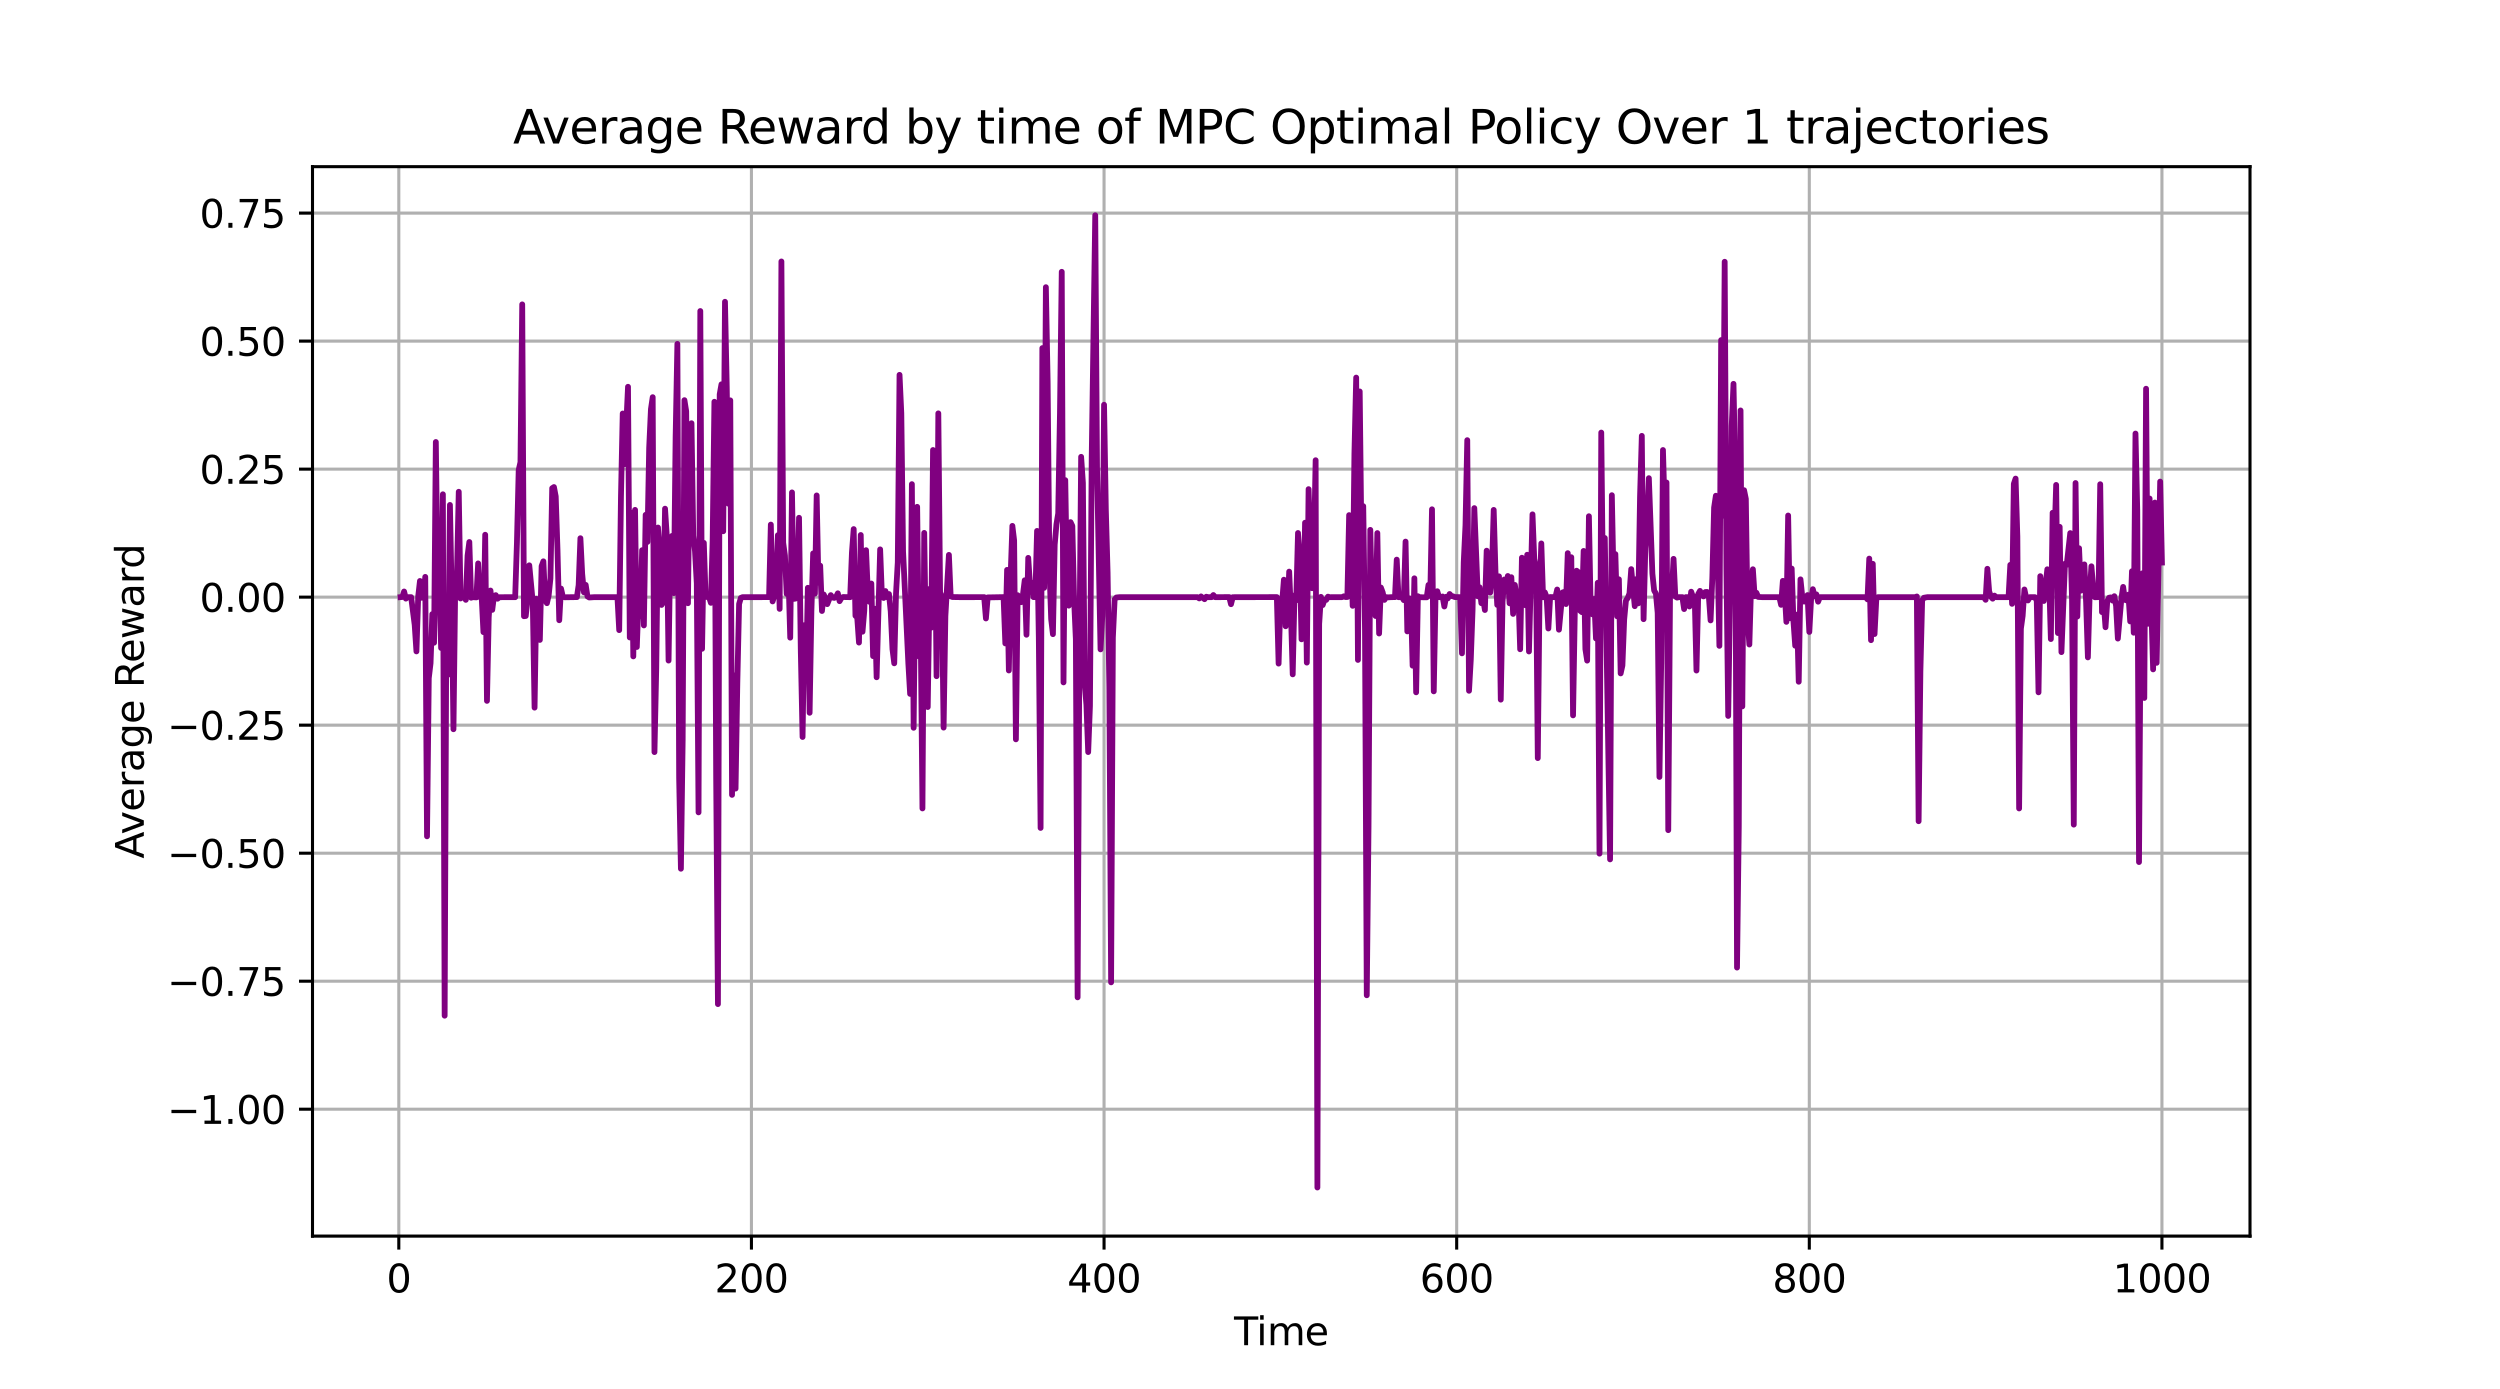 <?xml version="1.0" encoding="utf-8" standalone="no"?>
<!DOCTYPE svg PUBLIC "-//W3C//DTD SVG 1.1//EN"
  "http://www.w3.org/Graphics/SVG/1.1/DTD/svg11.dtd">
<svg xmlns:xlink="http://www.w3.org/1999/xlink" width="648pt" height="360pt" viewBox="0 0 648 360" xmlns="http://www.w3.org/2000/svg" version="1.1">
 <defs>
  <style type="text/css">*{stroke-linejoin: round; stroke-linecap: butt}</style>
 </defs>
 <g id="figure_1">
  <g id="patch_1">
   <path d="M 0 360 
L 648 360 
L 648 0 
L 0 0 
z
" style="fill: #ffffff"/>
  </g>
  <g id="axes_1">
   <g id="patch_2">
    <path d="M 81 320.4 
L 583.2 320.4 
L 583.2 43.2 
L 81 43.2 
z
" style="fill: #ffffff"/>
   </g>
   <g id="matplotlib.axis_1">
    <g id="xtick_1">
     <g id="line2d_1">
      <path d="M 103.37 320.4 
L 103.37 43.2 
" clip-path="url(#pe77604df16)" style="fill: none; stroke: #b0b0b0; stroke-width: 0.8; stroke-linecap: square"/>
     </g>
     <g id="line2d_2">
      <defs>
       <path id="macc4dc7cde" d="M 0 0 
L 0 3.5 
" style="stroke: #000000; stroke-width: 0.8"/>
      </defs>
      <g>
       <use xlink:href="#macc4dc7cde" x="103.37" y="320.4" style="stroke: #000000; stroke-width: 0.8"/>
      </g>
     </g>
     <g id="text_1">
      <!-- 0 -->
      <g transform="translate(100.189 334.998) scale(0.1 -0.1)">
       <defs>
        <path id="DejaVuSans-30" d="M 2034 4250 
Q 1547 4250 1301 3770 
Q 1056 3291 1056 2328 
Q 1056 1369 1301 889 
Q 1547 409 2034 409 
Q 2525 409 2770 889 
Q 3016 1369 3016 2328 
Q 3016 3291 2770 3770 
Q 2525 4250 2034 4250 
z
M 2034 4750 
Q 2819 4750 3233 4129 
Q 3647 3509 3647 2328 
Q 3647 1150 3233 529 
Q 2819 -91 2034 -91 
Q 1250 -91 836 529 
Q 422 1150 422 2328 
Q 422 3509 836 4129 
Q 1250 4750 2034 4750 
z
" transform="scale(0.016)"/>
       </defs>
       <use xlink:href="#DejaVuSans-30"/>
      </g>
     </g>
    </g>
    <g id="xtick_2">
     <g id="line2d_3">
      <path d="M 194.771 320.4 
L 194.771 43.2 
" clip-path="url(#pe77604df16)" style="fill: none; stroke: #b0b0b0; stroke-width: 0.8; stroke-linecap: square"/>
     </g>
     <g id="line2d_4">
      <g>
       <use xlink:href="#macc4dc7cde" x="194.771" y="320.4" style="stroke: #000000; stroke-width: 0.8"/>
      </g>
     </g>
     <g id="text_2">
      <!-- 200 -->
      <g transform="translate(185.227 334.998) scale(0.1 -0.1)">
       <defs>
        <path id="DejaVuSans-32" d="M 1228 531 
L 3431 531 
L 3431 0 
L 469 0 
L 469 531 
Q 828 903 1448 1529 
Q 2069 2156 2228 2338 
Q 2531 2678 2651 2914 
Q 2772 3150 2772 3378 
Q 2772 3750 2511 3984 
Q 2250 4219 1831 4219 
Q 1534 4219 1204 4116 
Q 875 4013 500 3803 
L 500 4441 
Q 881 4594 1212 4672 
Q 1544 4750 1819 4750 
Q 2544 4750 2975 4387 
Q 3406 4025 3406 3419 
Q 3406 3131 3298 2873 
Q 3191 2616 2906 2266 
Q 2828 2175 2409 1742 
Q 1991 1309 1228 531 
z
" transform="scale(0.016)"/>
       </defs>
       <use xlink:href="#DejaVuSans-32"/>
       <use xlink:href="#DejaVuSans-30" transform="translate(63.623 0)"/>
       <use xlink:href="#DejaVuSans-30" transform="translate(127.246 0)"/>
      </g>
     </g>
    </g>
    <g id="xtick_3">
     <g id="line2d_5">
      <path d="M 286.171 320.4 
L 286.171 43.2 
" clip-path="url(#pe77604df16)" style="fill: none; stroke: #b0b0b0; stroke-width: 0.8; stroke-linecap: square"/>
     </g>
     <g id="line2d_6">
      <g>
       <use xlink:href="#macc4dc7cde" x="286.171" y="320.4" style="stroke: #000000; stroke-width: 0.8"/>
      </g>
     </g>
     <g id="text_3">
      <!-- 400 -->
      <g transform="translate(276.628 334.998) scale(0.1 -0.1)">
       <defs>
        <path id="DejaVuSans-34" d="M 2419 4116 
L 825 1625 
L 2419 1625 
L 2419 4116 
z
M 2253 4666 
L 3047 4666 
L 3047 1625 
L 3713 1625 
L 3713 1100 
L 3047 1100 
L 3047 0 
L 2419 0 
L 2419 1100 
L 313 1100 
L 313 1709 
L 2253 4666 
z
" transform="scale(0.016)"/>
       </defs>
       <use xlink:href="#DejaVuSans-34"/>
       <use xlink:href="#DejaVuSans-30" transform="translate(63.623 0)"/>
       <use xlink:href="#DejaVuSans-30" transform="translate(127.246 0)"/>
      </g>
     </g>
    </g>
    <g id="xtick_4">
     <g id="line2d_7">
      <path d="M 377.572 320.4 
L 377.572 43.2 
" clip-path="url(#pe77604df16)" style="fill: none; stroke: #b0b0b0; stroke-width: 0.8; stroke-linecap: square"/>
     </g>
     <g id="line2d_8">
      <g>
       <use xlink:href="#macc4dc7cde" x="377.572" y="320.4" style="stroke: #000000; stroke-width: 0.8"/>
      </g>
     </g>
     <g id="text_4">
      <!-- 600 -->
      <g transform="translate(368.028 334.998) scale(0.1 -0.1)">
       <defs>
        <path id="DejaVuSans-36" d="M 2113 2584 
Q 1688 2584 1439 2293 
Q 1191 2003 1191 1497 
Q 1191 994 1439 701 
Q 1688 409 2113 409 
Q 2538 409 2786 701 
Q 3034 994 3034 1497 
Q 3034 2003 2786 2293 
Q 2538 2584 2113 2584 
z
M 3366 4563 
L 3366 3988 
Q 3128 4100 2886 4159 
Q 2644 4219 2406 4219 
Q 1781 4219 1451 3797 
Q 1122 3375 1075 2522 
Q 1259 2794 1537 2939 
Q 1816 3084 2150 3084 
Q 2853 3084 3261 2657 
Q 3669 2231 3669 1497 
Q 3669 778 3244 343 
Q 2819 -91 2113 -91 
Q 1303 -91 875 529 
Q 447 1150 447 2328 
Q 447 3434 972 4092 
Q 1497 4750 2381 4750 
Q 2619 4750 2861 4703 
Q 3103 4656 3366 4563 
z
" transform="scale(0.016)"/>
       </defs>
       <use xlink:href="#DejaVuSans-36"/>
       <use xlink:href="#DejaVuSans-30" transform="translate(63.623 0)"/>
       <use xlink:href="#DejaVuSans-30" transform="translate(127.246 0)"/>
      </g>
     </g>
    </g>
    <g id="xtick_5">
     <g id="line2d_9">
      <path d="M 468.972 320.4 
L 468.972 43.2 
" clip-path="url(#pe77604df16)" style="fill: none; stroke: #b0b0b0; stroke-width: 0.8; stroke-linecap: square"/>
     </g>
     <g id="line2d_10">
      <g>
       <use xlink:href="#macc4dc7cde" x="468.972" y="320.4" style="stroke: #000000; stroke-width: 0.8"/>
      </g>
     </g>
     <g id="text_5">
      <!-- 800 -->
      <g transform="translate(459.428 334.998) scale(0.1 -0.1)">
       <defs>
        <path id="DejaVuSans-38" d="M 2034 2216 
Q 1584 2216 1326 1975 
Q 1069 1734 1069 1313 
Q 1069 891 1326 650 
Q 1584 409 2034 409 
Q 2484 409 2743 651 
Q 3003 894 3003 1313 
Q 3003 1734 2745 1975 
Q 2488 2216 2034 2216 
z
M 1403 2484 
Q 997 2584 770 2862 
Q 544 3141 544 3541 
Q 544 4100 942 4425 
Q 1341 4750 2034 4750 
Q 2731 4750 3128 4425 
Q 3525 4100 3525 3541 
Q 3525 3141 3298 2862 
Q 3072 2584 2669 2484 
Q 3125 2378 3379 2068 
Q 3634 1759 3634 1313 
Q 3634 634 3220 271 
Q 2806 -91 2034 -91 
Q 1263 -91 848 271 
Q 434 634 434 1313 
Q 434 1759 690 2068 
Q 947 2378 1403 2484 
z
M 1172 3481 
Q 1172 3119 1398 2916 
Q 1625 2713 2034 2713 
Q 2441 2713 2670 2916 
Q 2900 3119 2900 3481 
Q 2900 3844 2670 4047 
Q 2441 4250 2034 4250 
Q 1625 4250 1398 4047 
Q 1172 3844 1172 3481 
z
" transform="scale(0.016)"/>
       </defs>
       <use xlink:href="#DejaVuSans-38"/>
       <use xlink:href="#DejaVuSans-30" transform="translate(63.623 0)"/>
       <use xlink:href="#DejaVuSans-30" transform="translate(127.246 0)"/>
      </g>
     </g>
    </g>
    <g id="xtick_6">
     <g id="line2d_11">
      <path d="M 560.373 320.4 
L 560.373 43.2 
" clip-path="url(#pe77604df16)" style="fill: none; stroke: #b0b0b0; stroke-width: 0.8; stroke-linecap: square"/>
     </g>
     <g id="line2d_12">
      <g>
       <use xlink:href="#macc4dc7cde" x="560.373" y="320.4" style="stroke: #000000; stroke-width: 0.8"/>
      </g>
     </g>
     <g id="text_6">
      <!-- 1000 -->
      <g transform="translate(547.648 334.998) scale(0.1 -0.1)">
       <defs>
        <path id="DejaVuSans-31" d="M 794 531 
L 1825 531 
L 1825 4091 
L 703 3866 
L 703 4441 
L 1819 4666 
L 2450 4666 
L 2450 531 
L 3481 531 
L 3481 0 
L 794 0 
L 794 531 
z
" transform="scale(0.016)"/>
       </defs>
       <use xlink:href="#DejaVuSans-31"/>
       <use xlink:href="#DejaVuSans-30" transform="translate(63.623 0)"/>
       <use xlink:href="#DejaVuSans-30" transform="translate(127.246 0)"/>
       <use xlink:href="#DejaVuSans-30" transform="translate(190.869 0)"/>
      </g>
     </g>
    </g>
    <g id="text_7">
     <!-- Time -->
     <g transform="translate(319.866 348.677) scale(0.1 -0.1)">
      <defs>
       <path id="DejaVuSans-54" d="M -19 4666 
L 3928 4666 
L 3928 4134 
L 2272 4134 
L 2272 0 
L 1638 0 
L 1638 4134 
L -19 4134 
L -19 4666 
z
" transform="scale(0.016)"/>
       <path id="DejaVuSans-69" d="M 603 3500 
L 1178 3500 
L 1178 0 
L 603 0 
L 603 3500 
z
M 603 4863 
L 1178 4863 
L 1178 4134 
L 603 4134 
L 603 4863 
z
" transform="scale(0.016)"/>
       <path id="DejaVuSans-6d" d="M 3328 2828 
Q 3544 3216 3844 3400 
Q 4144 3584 4550 3584 
Q 5097 3584 5394 3201 
Q 5691 2819 5691 2113 
L 5691 0 
L 5113 0 
L 5113 2094 
Q 5113 2597 4934 2840 
Q 4756 3084 4391 3084 
Q 3944 3084 3684 2787 
Q 3425 2491 3425 1978 
L 3425 0 
L 2847 0 
L 2847 2094 
Q 2847 2600 2669 2842 
Q 2491 3084 2119 3084 
Q 1678 3084 1418 2786 
Q 1159 2488 1159 1978 
L 1159 0 
L 581 0 
L 581 3500 
L 1159 3500 
L 1159 2956 
Q 1356 3278 1631 3431 
Q 1906 3584 2284 3584 
Q 2666 3584 2933 3390 
Q 3200 3197 3328 2828 
z
" transform="scale(0.016)"/>
       <path id="DejaVuSans-65" d="M 3597 1894 
L 3597 1613 
L 953 1613 
Q 991 1019 1311 708 
Q 1631 397 2203 397 
Q 2534 397 2845 478 
Q 3156 559 3463 722 
L 3463 178 
Q 3153 47 2828 -22 
Q 2503 -91 2169 -91 
Q 1331 -91 842 396 
Q 353 884 353 1716 
Q 353 2575 817 3079 
Q 1281 3584 2069 3584 
Q 2775 3584 3186 3129 
Q 3597 2675 3597 1894 
z
M 3022 2063 
Q 3016 2534 2758 2815 
Q 2500 3097 2075 3097 
Q 1594 3097 1305 2825 
Q 1016 2553 972 2059 
L 3022 2063 
z
" transform="scale(0.016)"/>
      </defs>
      <use xlink:href="#DejaVuSans-54"/>
      <use xlink:href="#DejaVuSans-69" transform="translate(57.959 0)"/>
      <use xlink:href="#DejaVuSans-6d" transform="translate(85.742 0)"/>
      <use xlink:href="#DejaVuSans-65" transform="translate(183.154 0)"/>
     </g>
    </g>
   </g>
   <g id="matplotlib.axis_2">
    <g id="ytick_1">
     <g id="line2d_13">
      <path d="M 81 287.509 
L 583.2 287.509 
" clip-path="url(#pe77604df16)" style="fill: none; stroke: #b0b0b0; stroke-width: 0.8; stroke-linecap: square"/>
     </g>
     <g id="line2d_14">
      <defs>
       <path id="mfc3b491bf2" d="M 0 0 
L -3.5 0 
" style="stroke: #000000; stroke-width: 0.8"/>
      </defs>
      <g>
       <use xlink:href="#mfc3b491bf2" x="81" y="287.509" style="stroke: #000000; stroke-width: 0.8"/>
      </g>
     </g>
     <g id="text_8">
      <!-- −1.00 -->
      <g transform="translate(43.355 291.308) scale(0.1 -0.1)">
       <defs>
        <path id="DejaVuSans-2212" d="M 678 2272 
L 4684 2272 
L 4684 1741 
L 678 1741 
L 678 2272 
z
" transform="scale(0.016)"/>
        <path id="DejaVuSans-2e" d="M 684 794 
L 1344 794 
L 1344 0 
L 684 0 
L 684 794 
z
" transform="scale(0.016)"/>
       </defs>
       <use xlink:href="#DejaVuSans-2212"/>
       <use xlink:href="#DejaVuSans-31" transform="translate(83.789 0)"/>
       <use xlink:href="#DejaVuSans-2e" transform="translate(147.412 0)"/>
       <use xlink:href="#DejaVuSans-30" transform="translate(179.199 0)"/>
       <use xlink:href="#DejaVuSans-30" transform="translate(242.822 0)"/>
      </g>
     </g>
    </g>
    <g id="ytick_2">
     <g id="line2d_15">
      <path d="M 81 254.326 
L 583.2 254.326 
" clip-path="url(#pe77604df16)" style="fill: none; stroke: #b0b0b0; stroke-width: 0.8; stroke-linecap: square"/>
     </g>
     <g id="line2d_16">
      <g>
       <use xlink:href="#mfc3b491bf2" x="81" y="254.326" style="stroke: #000000; stroke-width: 0.8"/>
      </g>
     </g>
     <g id="text_9">
      <!-- −0.75 -->
      <g transform="translate(43.355 258.126) scale(0.1 -0.1)">
       <defs>
        <path id="DejaVuSans-37" d="M 525 4666 
L 3525 4666 
L 3525 4397 
L 1831 0 
L 1172 0 
L 2766 4134 
L 525 4134 
L 525 4666 
z
" transform="scale(0.016)"/>
        <path id="DejaVuSans-35" d="M 691 4666 
L 3169 4666 
L 3169 4134 
L 1269 4134 
L 1269 2991 
Q 1406 3038 1543 3061 
Q 1681 3084 1819 3084 
Q 2600 3084 3056 2656 
Q 3513 2228 3513 1497 
Q 3513 744 3044 326 
Q 2575 -91 1722 -91 
Q 1428 -91 1123 -41 
Q 819 9 494 109 
L 494 744 
Q 775 591 1075 516 
Q 1375 441 1709 441 
Q 2250 441 2565 725 
Q 2881 1009 2881 1497 
Q 2881 1984 2565 2268 
Q 2250 2553 1709 2553 
Q 1456 2553 1204 2497 
Q 953 2441 691 2322 
L 691 4666 
z
" transform="scale(0.016)"/>
       </defs>
       <use xlink:href="#DejaVuSans-2212"/>
       <use xlink:href="#DejaVuSans-30" transform="translate(83.789 0)"/>
       <use xlink:href="#DejaVuSans-2e" transform="translate(147.412 0)"/>
       <use xlink:href="#DejaVuSans-37" transform="translate(179.199 0)"/>
       <use xlink:href="#DejaVuSans-35" transform="translate(242.822 0)"/>
      </g>
     </g>
    </g>
    <g id="ytick_3">
     <g id="line2d_17">
      <path d="M 81 221.144 
L 583.2 221.144 
" clip-path="url(#pe77604df16)" style="fill: none; stroke: #b0b0b0; stroke-width: 0.8; stroke-linecap: square"/>
     </g>
     <g id="line2d_18">
      <g>
       <use xlink:href="#mfc3b491bf2" x="81" y="221.144" style="stroke: #000000; stroke-width: 0.8"/>
      </g>
     </g>
     <g id="text_10">
      <!-- −0.50 -->
      <g transform="translate(43.355 224.944) scale(0.1 -0.1)">
       <use xlink:href="#DejaVuSans-2212"/>
       <use xlink:href="#DejaVuSans-30" transform="translate(83.789 0)"/>
       <use xlink:href="#DejaVuSans-2e" transform="translate(147.412 0)"/>
       <use xlink:href="#DejaVuSans-35" transform="translate(179.199 0)"/>
       <use xlink:href="#DejaVuSans-30" transform="translate(242.822 0)"/>
      </g>
     </g>
    </g>
    <g id="ytick_4">
     <g id="line2d_19">
      <path d="M 81 187.962 
L 583.2 187.962 
" clip-path="url(#pe77604df16)" style="fill: none; stroke: #b0b0b0; stroke-width: 0.8; stroke-linecap: square"/>
     </g>
     <g id="line2d_20">
      <g>
       <use xlink:href="#mfc3b491bf2" x="81" y="187.962" style="stroke: #000000; stroke-width: 0.8"/>
      </g>
     </g>
     <g id="text_11">
      <!-- −0.25 -->
      <g transform="translate(43.355 191.762) scale(0.1 -0.1)">
       <use xlink:href="#DejaVuSans-2212"/>
       <use xlink:href="#DejaVuSans-30" transform="translate(83.789 0)"/>
       <use xlink:href="#DejaVuSans-2e" transform="translate(147.412 0)"/>
       <use xlink:href="#DejaVuSans-32" transform="translate(179.199 0)"/>
       <use xlink:href="#DejaVuSans-35" transform="translate(242.822 0)"/>
      </g>
     </g>
    </g>
    <g id="ytick_5">
     <g id="line2d_21">
      <path d="M 81 154.78 
L 583.2 154.78 
" clip-path="url(#pe77604df16)" style="fill: none; stroke: #b0b0b0; stroke-width: 0.8; stroke-linecap: square"/>
     </g>
     <g id="line2d_22">
      <g>
       <use xlink:href="#mfc3b491bf2" x="81" y="154.78" style="stroke: #000000; stroke-width: 0.8"/>
      </g>
     </g>
     <g id="text_12">
      <!-- 0.00 -->
      <g transform="translate(51.734 158.58) scale(0.1 -0.1)">
       <use xlink:href="#DejaVuSans-30"/>
       <use xlink:href="#DejaVuSans-2e" transform="translate(63.623 0)"/>
       <use xlink:href="#DejaVuSans-30" transform="translate(95.41 0)"/>
       <use xlink:href="#DejaVuSans-30" transform="translate(159.033 0)"/>
      </g>
     </g>
    </g>
    <g id="ytick_6">
     <g id="line2d_23">
      <path d="M 81 121.598 
L 583.2 121.598 
" clip-path="url(#pe77604df16)" style="fill: none; stroke: #b0b0b0; stroke-width: 0.8; stroke-linecap: square"/>
     </g>
     <g id="line2d_24">
      <g>
       <use xlink:href="#mfc3b491bf2" x="81" y="121.598" style="stroke: #000000; stroke-width: 0.8"/>
      </g>
     </g>
     <g id="text_13">
      <!-- 0.25 -->
      <g transform="translate(51.734 125.398) scale(0.1 -0.1)">
       <use xlink:href="#DejaVuSans-30"/>
       <use xlink:href="#DejaVuSans-2e" transform="translate(63.623 0)"/>
       <use xlink:href="#DejaVuSans-32" transform="translate(95.41 0)"/>
       <use xlink:href="#DejaVuSans-35" transform="translate(159.033 0)"/>
      </g>
     </g>
    </g>
    <g id="ytick_7">
     <g id="line2d_25">
      <path d="M 81 88.416 
L 583.2 88.416 
" clip-path="url(#pe77604df16)" style="fill: none; stroke: #b0b0b0; stroke-width: 0.8; stroke-linecap: square"/>
     </g>
     <g id="line2d_26">
      <g>
       <use xlink:href="#mfc3b491bf2" x="81" y="88.416" style="stroke: #000000; stroke-width: 0.8"/>
      </g>
     </g>
     <g id="text_14">
      <!-- 0.50 -->
      <g transform="translate(51.734 92.216) scale(0.1 -0.1)">
       <use xlink:href="#DejaVuSans-30"/>
       <use xlink:href="#DejaVuSans-2e" transform="translate(63.623 0)"/>
       <use xlink:href="#DejaVuSans-35" transform="translate(95.41 0)"/>
       <use xlink:href="#DejaVuSans-30" transform="translate(159.033 0)"/>
      </g>
     </g>
    </g>
    <g id="ytick_8">
     <g id="line2d_27">
      <path d="M 81 55.234 
L 583.2 55.234 
" clip-path="url(#pe77604df16)" style="fill: none; stroke: #b0b0b0; stroke-width: 0.8; stroke-linecap: square"/>
     </g>
     <g id="line2d_28">
      <g>
       <use xlink:href="#mfc3b491bf2" x="81" y="55.234" style="stroke: #000000; stroke-width: 0.8"/>
      </g>
     </g>
     <g id="text_15">
      <!-- 0.75 -->
      <g transform="translate(51.734 59.034) scale(0.1 -0.1)">
       <use xlink:href="#DejaVuSans-30"/>
       <use xlink:href="#DejaVuSans-2e" transform="translate(63.623 0)"/>
       <use xlink:href="#DejaVuSans-37" transform="translate(95.41 0)"/>
       <use xlink:href="#DejaVuSans-35" transform="translate(159.033 0)"/>
      </g>
     </g>
    </g>
    <g id="text_16">
     <!-- Average Reward -->
     <g transform="translate(37.275 222.543) rotate(-90) scale(0.1 -0.1)">
      <defs>
       <path id="DejaVuSans-41" d="M 2188 4044 
L 1331 1722 
L 3047 1722 
L 2188 4044 
z
M 1831 4666 
L 2547 4666 
L 4325 0 
L 3669 0 
L 3244 1197 
L 1141 1197 
L 716 0 
L 50 0 
L 1831 4666 
z
" transform="scale(0.016)"/>
       <path id="DejaVuSans-76" d="M 191 3500 
L 800 3500 
L 1894 563 
L 2988 3500 
L 3597 3500 
L 2284 0 
L 1503 0 
L 191 3500 
z
" transform="scale(0.016)"/>
       <path id="DejaVuSans-72" d="M 2631 2963 
Q 2534 3019 2420 3045 
Q 2306 3072 2169 3072 
Q 1681 3072 1420 2755 
Q 1159 2438 1159 1844 
L 1159 0 
L 581 0 
L 581 3500 
L 1159 3500 
L 1159 2956 
Q 1341 3275 1631 3429 
Q 1922 3584 2338 3584 
Q 2397 3584 2469 3576 
Q 2541 3569 2628 3553 
L 2631 2963 
z
" transform="scale(0.016)"/>
       <path id="DejaVuSans-61" d="M 2194 1759 
Q 1497 1759 1228 1600 
Q 959 1441 959 1056 
Q 959 750 1161 570 
Q 1363 391 1709 391 
Q 2188 391 2477 730 
Q 2766 1069 2766 1631 
L 2766 1759 
L 2194 1759 
z
M 3341 1997 
L 3341 0 
L 2766 0 
L 2766 531 
Q 2569 213 2275 61 
Q 1981 -91 1556 -91 
Q 1019 -91 701 211 
Q 384 513 384 1019 
Q 384 1609 779 1909 
Q 1175 2209 1959 2209 
L 2766 2209 
L 2766 2266 
Q 2766 2663 2505 2880 
Q 2244 3097 1772 3097 
Q 1472 3097 1187 3025 
Q 903 2953 641 2809 
L 641 3341 
Q 956 3463 1253 3523 
Q 1550 3584 1831 3584 
Q 2591 3584 2966 3190 
Q 3341 2797 3341 1997 
z
" transform="scale(0.016)"/>
       <path id="DejaVuSans-67" d="M 2906 1791 
Q 2906 2416 2648 2759 
Q 2391 3103 1925 3103 
Q 1463 3103 1205 2759 
Q 947 2416 947 1791 
Q 947 1169 1205 825 
Q 1463 481 1925 481 
Q 2391 481 2648 825 
Q 2906 1169 2906 1791 
z
M 3481 434 
Q 3481 -459 3084 -895 
Q 2688 -1331 1869 -1331 
Q 1566 -1331 1297 -1286 
Q 1028 -1241 775 -1147 
L 775 -588 
Q 1028 -725 1275 -790 
Q 1522 -856 1778 -856 
Q 2344 -856 2625 -561 
Q 2906 -266 2906 331 
L 2906 616 
Q 2728 306 2450 153 
Q 2172 0 1784 0 
Q 1141 0 747 490 
Q 353 981 353 1791 
Q 353 2603 747 3093 
Q 1141 3584 1784 3584 
Q 2172 3584 2450 3431 
Q 2728 3278 2906 2969 
L 2906 3500 
L 3481 3500 
L 3481 434 
z
" transform="scale(0.016)"/>
       <path id="DejaVuSans-20" transform="scale(0.016)"/>
       <path id="DejaVuSans-52" d="M 2841 2188 
Q 3044 2119 3236 1894 
Q 3428 1669 3622 1275 
L 4263 0 
L 3584 0 
L 2988 1197 
Q 2756 1666 2539 1819 
Q 2322 1972 1947 1972 
L 1259 1972 
L 1259 0 
L 628 0 
L 628 4666 
L 2053 4666 
Q 2853 4666 3247 4331 
Q 3641 3997 3641 3322 
Q 3641 2881 3436 2590 
Q 3231 2300 2841 2188 
z
M 1259 4147 
L 1259 2491 
L 2053 2491 
Q 2509 2491 2742 2702 
Q 2975 2913 2975 3322 
Q 2975 3731 2742 3939 
Q 2509 4147 2053 4147 
L 1259 4147 
z
" transform="scale(0.016)"/>
       <path id="DejaVuSans-77" d="M 269 3500 
L 844 3500 
L 1563 769 
L 2278 3500 
L 2956 3500 
L 3675 769 
L 4391 3500 
L 4966 3500 
L 4050 0 
L 3372 0 
L 2619 2869 
L 1863 0 
L 1184 0 
L 269 3500 
z
" transform="scale(0.016)"/>
       <path id="DejaVuSans-64" d="M 2906 2969 
L 2906 4863 
L 3481 4863 
L 3481 0 
L 2906 0 
L 2906 525 
Q 2725 213 2448 61 
Q 2172 -91 1784 -91 
Q 1150 -91 751 415 
Q 353 922 353 1747 
Q 353 2572 751 3078 
Q 1150 3584 1784 3584 
Q 2172 3584 2448 3432 
Q 2725 3281 2906 2969 
z
M 947 1747 
Q 947 1113 1208 752 
Q 1469 391 1925 391 
Q 2381 391 2643 752 
Q 2906 1113 2906 1747 
Q 2906 2381 2643 2742 
Q 2381 3103 1925 3103 
Q 1469 3103 1208 2742 
Q 947 2381 947 1747 
z
" transform="scale(0.016)"/>
      </defs>
      <use xlink:href="#DejaVuSans-41"/>
      <use xlink:href="#DejaVuSans-76" transform="translate(62.533 0)"/>
      <use xlink:href="#DejaVuSans-65" transform="translate(121.713 0)"/>
      <use xlink:href="#DejaVuSans-72" transform="translate(183.236 0)"/>
      <use xlink:href="#DejaVuSans-61" transform="translate(224.35 0)"/>
      <use xlink:href="#DejaVuSans-67" transform="translate(285.629 0)"/>
      <use xlink:href="#DejaVuSans-65" transform="translate(349.105 0)"/>
      <use xlink:href="#DejaVuSans-20" transform="translate(410.629 0)"/>
      <use xlink:href="#DejaVuSans-52" transform="translate(442.416 0)"/>
      <use xlink:href="#DejaVuSans-65" transform="translate(507.398 0)"/>
      <use xlink:href="#DejaVuSans-77" transform="translate(568.922 0)"/>
      <use xlink:href="#DejaVuSans-61" transform="translate(650.709 0)"/>
      <use xlink:href="#DejaVuSans-72" transform="translate(711.988 0)"/>
      <use xlink:href="#DejaVuSans-64" transform="translate(751.352 0)"/>
     </g>
    </g>
   </g>
   <g id="line2d_29">
    <path d="M 103.827 154.78 
L 104.284 154.742 
L 104.741 153.318 
L 105.198 155.162 
L 105.655 154.778 
L 106.569 154.782 
L 107.483 161.935 
L 107.94 168.843 
L 108.397 154.617 
L 108.854 150.587 
L 109.311 154.944 
L 109.768 154.867 
L 110.225 149.53 
L 110.682 216.77 
L 111.139 175.774 
L 111.596 171.922 
L 112.053 159.179 
L 112.51 166.597 
L 112.967 114.565 
L 113.424 149.721 
L 113.881 152.97 
L 114.338 167.958 
L 114.795 128.12 
L 115.252 263.266 
L 115.709 158.509 
L 116.166 174.873 
L 116.623 130.879 
L 117.08 154.349 
L 117.537 189.017 
L 117.994 151.887 
L 118.451 148.474 
L 118.908 127.467 
L 119.365 155.124 
L 119.822 154.758 
L 120.279 154.778 
L 120.736 155.48 
L 121.193 144.023 
L 121.65 140.487 
L 122.107 154.93 
L 122.564 154.788 
L 123.478 154.842 
L 123.935 146.034 
L 124.392 154.78 
L 124.849 154.746 
L 125.306 163.849 
L 125.763 138.608 
L 126.22 181.664 
L 126.677 160.012 
L 127.134 153.066 
L 127.591 158.079 
L 128.048 154.465 
L 128.505 154.264 
L 128.962 155.192 
L 129.419 154.799 
L 133.075 154.78 
L 133.532 154.795 
L 133.989 140.658 
L 134.446 121.817 
L 134.903 119.814 
L 135.36 78.897 
L 135.817 159.724 
L 136.274 159.662 
L 136.731 155.451 
L 137.188 146.529 
L 138.102 156.229 
L 138.559 183.418 
L 139.016 155.199 
L 139.473 163.454 
L 139.93 165.868 
L 140.387 146.724 
L 140.844 145.496 
L 141.301 155.575 
L 141.758 156.349 
L 142.215 154.35 
L 142.672 149.913 
L 143.129 126.547 
L 143.586 126.244 
L 144.043 128.68 
L 144.5 142.427 
L 144.957 160.765 
L 145.414 152.556 
L 145.871 154.588 
L 146.329 154.817 
L 148.614 154.78 
L 149.528 154.774 
L 149.985 151.664 
L 150.442 139.509 
L 150.899 148.729 
L 151.356 153.524 
L 151.813 151.605 
L 152.27 154.587 
L 152.727 154.867 
L 154.098 154.781 
L 160.039 154.781 
L 160.496 163.33 
L 160.953 128.835 
L 161.41 107.181 
L 161.867 120.32 
L 162.781 100.255 
L 163.238 165.23 
L 163.695 132.915 
L 164.152 170.134 
L 164.609 132.163 
L 165.066 167.7 
L 165.523 154.945 
L 165.98 159.693 
L 166.437 142.609 
L 166.894 162.108 
L 167.351 133.446 
L 167.808 140.471 
L 168.265 116.063 
L 168.722 106.066 
L 169.179 102.95 
L 169.636 194.941 
L 170.093 173.475 
L 170.55 136.739 
L 171.007 143.187 
L 171.464 156.801 
L 171.921 156.106 
L 172.378 131.85 
L 172.835 138.955 
L 173.292 171.218 
L 173.749 141.433 
L 174.206 138.9 
L 174.663 153.74 
L 175.12 113.332 
L 175.577 89.136 
L 176.034 201.656 
L 176.491 225.176 
L 176.948 191.8 
L 177.405 103.725 
L 177.862 106.607 
L 178.319 156.355 
L 178.776 116.601 
L 179.233 109.703 
L 179.69 138.845 
L 180.147 142.884 
L 180.604 151.167 
L 181.061 210.565 
L 181.518 80.621 
L 181.975 168.171 
L 182.432 140.708 
L 182.889 154.703 
L 183.803 154.801 
L 184.26 156.254 
L 184.717 140.168 
L 185.174 104.138 
L 185.631 201.613 
L 186.088 260.26 
L 186.545 102.21 
L 187.002 99.616 
L 187.459 137.7 
L 187.916 78.221 
L 188.373 100.329 
L 188.83 130.57 
L 189.287 103.774 
L 189.744 206.031 
L 190.201 175.041 
L 190.658 204.405 
L 191.115 176.858 
L 191.572 156.561 
L 192.029 154.972 
L 192.486 154.779 
L 193.857 154.784 
L 199.341 154.776 
L 199.798 135.977 
L 200.255 155.889 
L 200.712 154.484 
L 201.169 152.062 
L 201.626 138.725 
L 202.083 157.821 
L 202.54 67.772 
L 202.997 140.669 
L 203.454 144.009 
L 203.911 153.936 
L 204.368 149.239 
L 204.825 165.281 
L 205.282 127.633 
L 205.739 155.229 
L 206.196 155.155 
L 206.653 153.801 
L 207.11 134.208 
L 207.567 168.768 
L 208.024 191.024 
L 208.481 162.049 
L 208.938 175.557 
L 209.395 152.357 
L 209.852 184.753 
L 210.309 158.545 
L 210.766 143.447 
L 211.223 153.871 
L 211.68 128.419 
L 212.137 151.039 
L 212.594 146.624 
L 213.051 158.368 
L 213.508 154.088 
L 213.965 155.085 
L 214.422 156.591 
L 215.336 154.257 
L 215.793 154.887 
L 216.25 154.973 
L 216.707 154.705 
L 217.164 153.787 
L 217.621 155.822 
L 218.078 155.016 
L 218.535 154.75 
L 220.363 154.786 
L 220.82 143.231 
L 221.277 137.14 
L 221.734 159.604 
L 222.191 160.042 
L 222.648 166.556 
L 223.105 138.671 
L 223.562 163.739 
L 224.019 158.347 
L 224.476 142.606 
L 224.933 153.376 
L 225.39 156.001 
L 225.847 151.248 
L 226.304 170.068 
L 226.761 157.788 
L 227.218 175.547 
L 228.132 142.4 
L 228.589 154.376 
L 229.046 154.992 
L 229.503 153.206 
L 229.96 154.808 
L 230.417 153.977 
L 230.874 158.482 
L 231.331 168.267 
L 231.788 171.928 
L 232.245 153.903 
L 232.702 145.779 
L 233.159 97.164 
L 233.616 107.08 
L 234.073 142.916 
L 235.444 171.959 
L 235.901 179.855 
L 236.358 125.493 
L 236.815 188.64 
L 237.272 146.571 
L 237.729 131.371 
L 238.186 170.137 
L 238.643 162.56 
L 239.1 209.544 
L 239.557 138.127 
L 240.014 168.209 
L 240.471 183.263 
L 240.928 152.648 
L 241.385 162.694 
L 241.842 116.644 
L 242.299 129.712 
L 242.756 175.269 
L 243.213 107.146 
L 243.67 153.575 
L 244.127 154.657 
L 244.584 188.595 
L 245.041 159.699 
L 245.955 143.829 
L 246.412 154.56 
L 246.869 154.75 
L 248.697 154.781 
L 255.095 154.777 
L 255.552 160.304 
L 256.009 154.848 
L 260.122 154.771 
L 260.579 166.774 
L 261.036 147.714 
L 261.493 173.788 
L 261.95 149.354 
L 262.407 136.311 
L 262.864 140.084 
L 263.321 191.636 
L 263.778 154.278 
L 264.692 156.084 
L 265.149 154.092 
L 265.606 150.408 
L 266.063 164.527 
L 266.52 144.602 
L 266.977 151.665 
L 267.434 151.025 
L 267.891 154.776 
L 268.348 154.779 
L 268.805 137.615 
L 269.262 165.436 
L 269.719 214.597 
L 270.176 90.229 
L 270.633 152.37 
L 271.09 74.441 
L 271.547 98.996 
L 272.004 147.153 
L 272.461 160.429 
L 272.918 164.374 
L 273.375 141.212 
L 273.832 135.903 
L 274.289 133.074 
L 274.746 107.001 
L 275.203 70.453 
L 275.66 176.877 
L 276.117 124.454 
L 276.574 151.959 
L 277.031 156.982 
L 277.488 135.341 
L 277.945 136.322 
L 278.402 155.377 
L 278.859 165.697 
L 279.316 258.507 
L 279.773 169.358 
L 280.23 118.412 
L 280.687 125.173 
L 281.144 177.189 
L 281.601 182.684 
L 282.058 194.934 
L 282.515 182.987 
L 282.972 118.391 
L 283.886 55.8 
L 284.343 121.042 
L 285.257 168.317 
L 285.714 159.584 
L 286.171 104.913 
L 286.628 131.949 
L 287.085 148.309 
L 287.542 178.114 
L 287.999 254.623 
L 288.456 165.28 
L 288.913 155.376 
L 289.37 154.864 
L 290.284 154.779 
L 310.392 154.781 
L 310.849 155.108 
L 311.306 154.591 
L 312.22 155.308 
L 312.677 154.669 
L 313.134 154.783 
L 314.048 154.783 
L 314.505 154.237 
L 314.962 154.785 
L 318.618 154.77 
L 319.075 156.608 
L 319.532 154.794 
L 323.645 154.78 
L 330.957 154.774 
L 331.414 172.006 
L 331.871 156.25 
L 332.329 156.098 
L 332.786 150.259 
L 333.243 162.325 
L 333.7 158.803 
L 334.157 148.165 
L 334.614 159.06 
L 335.071 174.791 
L 335.528 154.311 
L 335.985 155.621 
L 336.442 138.153 
L 336.899 144.225 
L 337.356 165.71 
L 337.813 160.891 
L 338.27 135.489 
L 338.727 171.746 
L 339.184 126.789 
L 339.641 141.49 
L 340.098 152.465 
L 340.555 142.838 
L 341.012 119.294 
L 341.469 307.8 
L 341.926 161.738 
L 342.383 154.706 
L 342.84 156.833 
L 343.297 155.481 
L 343.754 155.489 
L 344.211 154.656 
L 344.668 154.794 
L 347.867 154.781 
L 348.324 154.563 
L 348.781 154.769 
L 349.238 154.74 
L 349.695 133.519 
L 350.152 138.901 
L 350.609 157.027 
L 351.066 117.577 
L 351.523 97.874 
L 351.98 171.052 
L 352.437 101.466 
L 352.894 141.395 
L 353.351 131.202 
L 353.808 163.504 
L 354.265 257.972 
L 354.722 213.963 
L 355.179 137.344 
L 355.636 157.334 
L 356.093 152.412 
L 356.55 159.667 
L 357.007 138.175 
L 357.464 164.204 
L 357.921 152.286 
L 358.378 153.512 
L 358.835 155.491 
L 359.292 154.777 
L 359.749 154.841 
L 360.663 154.781 
L 361.577 154.774 
L 362.034 145.059 
L 362.491 154.795 
L 363.405 154.774 
L 363.862 155.555 
L 364.319 140.383 
L 364.776 163.659 
L 365.233 155.085 
L 365.69 155.265 
L 366.147 172.545 
L 366.604 149.9 
L 367.061 179.449 
L 367.518 154.54 
L 367.975 154.801 
L 369.803 154.828 
L 370.26 151.613 
L 370.717 154.457 
L 371.174 132.009 
L 371.631 179.198 
L 372.088 154.675 
L 372.545 153.251 
L 373.002 154.789 
L 373.459 154.791 
L 373.916 154.61 
L 374.373 157.203 
L 374.83 154.688 
L 375.287 155.091 
L 375.744 153.967 
L 376.201 154.494 
L 376.658 154.571 
L 377.115 154.768 
L 378.486 154.779 
L 378.943 169.345 
L 379.4 145.714 
L 379.857 136.112 
L 380.314 114.094 
L 380.771 179.051 
L 381.228 170.973 
L 381.685 158.203 
L 382.142 131.705 
L 383.056 154.559 
L 383.513 152.224 
L 383.97 156.34 
L 384.427 155.223 
L 384.884 158.116 
L 385.341 142.738 
L 385.798 153.08 
L 386.255 153.602 
L 386.712 147.65 
L 387.169 132.169 
L 387.626 148.104 
L 388.083 156.795 
L 388.54 149.388 
L 388.997 181.347 
L 389.454 156.023 
L 389.911 150.208 
L 390.368 152.906 
L 390.825 149.298 
L 391.282 156.384 
L 391.739 149.615 
L 392.196 159.121 
L 392.653 151.614 
L 393.11 154.818 
L 393.567 153.869 
L 394.024 168.289 
L 394.481 144.56 
L 394.938 151.866 
L 395.395 156.883 
L 395.852 143.789 
L 396.309 168.863 
L 397.223 133.322 
L 397.68 144.872 
L 398.137 147.235 
L 398.594 196.499 
L 399.051 154.011 
L 399.508 140.86 
L 399.965 154.802 
L 400.422 153.545 
L 400.879 154.738 
L 401.336 162.904 
L 401.793 154.755 
L 403.164 154.789 
L 403.621 152.803 
L 404.078 163.217 
L 404.992 153.58 
L 405.449 153.416 
L 405.906 156.573 
L 406.363 143.378 
L 406.82 154.289 
L 407.277 144.434 
L 407.734 185.422 
L 408.191 158.392 
L 408.648 147.927 
L 409.105 148.296 
L 409.562 158.286 
L 410.019 158.67 
L 410.476 142.805 
L 410.933 168.244 
L 411.39 171.233 
L 411.847 133.809 
L 412.304 157.941 
L 412.761 159.237 
L 413.218 155.248 
L 413.675 165.491 
L 414.132 151.048 
L 414.589 221.262 
L 415.046 112.123 
L 415.503 153.249 
L 415.96 139.448 
L 417.331 222.75 
L 417.788 128.356 
L 418.245 150.885 
L 418.702 143.628 
L 419.159 159.743 
L 419.616 150.154 
L 420.073 174.548 
L 420.53 172.494 
L 420.987 160.556 
L 421.444 155.651 
L 421.901 154.997 
L 422.358 153.839 
L 422.815 147.521 
L 423.729 157.122 
L 424.186 150.092 
L 424.643 156.39 
L 425.1 128.617 
L 425.557 112.979 
L 426.014 160.49 
L 426.471 142.048 
L 426.928 135.48 
L 427.385 123.943 
L 428.299 148.685 
L 428.756 153.071 
L 429.213 153.839 
L 429.67 158.857 
L 430.127 201.384 
L 430.584 171.546 
L 431.041 116.648 
L 431.498 132.663 
L 431.955 125.066 
L 432.412 215.175 
L 432.869 154.454 
L 433.326 153.667 
L 433.783 144.855 
L 434.24 154.606 
L 434.697 154.898 
L 435.154 154.775 
L 436.068 154.78 
L 436.525 157.871 
L 436.982 154.775 
L 437.439 154.782 
L 437.896 157.2 
L 438.353 153.37 
L 438.81 154.721 
L 439.267 154.643 
L 439.724 173.803 
L 440.181 153.964 
L 440.638 153.159 
L 441.095 154.188 
L 441.552 154.585 
L 442.009 153.458 
L 442.466 153.432 
L 442.923 154.443 
L 443.38 160.81 
L 443.837 149.72 
L 444.294 131.56 
L 444.751 128.496 
L 445.208 143.988 
L 445.665 167.405 
L 446.122 88.152 
L 446.579 133.674 
L 447.036 67.851 
L 447.493 147.597 
L 447.95 185.57 
L 448.407 155.784 
L 448.864 110.338 
L 449.321 99.493 
L 449.778 122.66 
L 450.235 250.793 
L 450.692 214.275 
L 451.149 106.388 
L 451.606 183.101 
L 452.063 127.06 
L 452.52 129.311 
L 452.977 160.468 
L 453.434 167.058 
L 453.891 151.432 
L 454.348 147.552 
L 454.805 154.528 
L 455.262 153.649 
L 455.719 154.725 
L 456.633 154.78 
L 461.203 154.781 
L 461.66 156.772 
L 462.117 150.562 
L 462.574 153.174 
L 463.031 161.186 
L 463.488 133.622 
L 463.945 160.252 
L 464.402 147.366 
L 464.859 160.949 
L 465.316 167.37 
L 465.773 159.309 
L 466.23 176.706 
L 466.687 150.168 
L 467.144 154.629 
L 467.601 155.925 
L 468.058 155.874 
L 468.515 154.245 
L 468.972 163.798 
L 469.429 155.375 
L 469.886 152.717 
L 470.343 154.518 
L 470.8 154.064 
L 471.257 155.957 
L 471.714 154.783 
L 483.596 154.782 
L 484.053 155.359 
L 484.51 144.793 
L 484.967 165.932 
L 485.424 146.143 
L 485.881 164.345 
L 486.338 155.298 
L 486.795 154.779 
L 496.392 154.781 
L 496.849 154.611 
L 497.306 212.858 
L 497.763 173.996 
L 498.22 155.62 
L 498.677 154.934 
L 499.591 154.784 
L 507.36 154.78 
L 514.215 154.782 
L 514.672 155.466 
L 515.129 147.43 
L 515.586 153.258 
L 516.043 154.674 
L 516.5 155.179 
L 516.957 154.383 
L 517.414 154.78 
L 520.614 154.78 
L 521.071 146.414 
L 521.528 156.512 
L 521.985 125.409 
L 522.442 124.051 
L 522.899 139.127 
L 523.356 209.547 
L 523.813 162.96 
L 524.27 159.627 
L 524.727 152.791 
L 525.184 154.945 
L 525.641 155.638 
L 526.098 154.792 
L 527.469 154.789 
L 527.926 155.714 
L 528.383 179.45 
L 528.84 149.346 
L 529.297 153.697 
L 529.754 155.776 
L 530.668 147.556 
L 531.125 149.99 
L 531.582 165.643 
L 532.039 132.913 
L 532.496 140.624 
L 532.953 125.693 
L 533.41 164.083 
L 533.867 136.559 
L 534.324 169.03 
L 535.238 146.129 
L 535.695 146.405 
L 536.609 138.175 
L 537.066 155.354 
L 537.523 213.742 
L 537.98 125.199 
L 538.437 159.81 
L 538.894 142.104 
L 539.351 153.099 
L 539.808 147.858 
L 540.265 146.294 
L 540.722 156.147 
L 541.179 170.394 
L 541.636 154.136 
L 542.093 146.784 
L 542.55 152.086 
L 543.007 154.812 
L 543.921 154.77 
L 544.378 125.512 
L 544.835 158.66 
L 545.292 156.413 
L 545.749 162.585 
L 546.206 155.801 
L 546.663 154.929 
L 547.12 154.846 
L 547.577 155.666 
L 548.034 154.534 
L 548.491 157.066 
L 548.948 165.519 
L 549.862 155.148 
L 550.319 152.127 
L 550.776 155.478 
L 551.233 155.628 
L 551.69 154.137 
L 552.147 161.069 
L 552.604 148.065 
L 553.061 164.001 
L 553.518 112.378 
L 553.975 132.279 
L 554.432 223.443 
L 554.889 154.976 
L 555.346 148.594 
L 555.803 180.908 
L 556.26 100.758 
L 556.717 161.686 
L 557.174 129.214 
L 557.631 158.022 
L 558.088 173.501 
L 558.545 130.266 
L 559.002 171.804 
L 559.916 124.829 
L 560.373 145.81 
L 560.373 145.81 
" clip-path="url(#pe77604df16)" style="fill: none; stroke: #808080; stroke-opacity: 0.05; stroke-width: 1.5; stroke-linecap: square"/>
   </g>
   <g id="line2d_30">
    <path d="M 103.827 154.78 
L 104.284 154.742 
L 104.741 153.318 
L 105.198 155.162 
L 105.655 154.778 
L 106.569 154.782 
L 107.483 161.935 
L 107.94 168.843 
L 108.397 154.617 
L 108.854 150.587 
L 109.311 154.944 
L 109.768 154.867 
L 110.225 149.53 
L 110.682 216.77 
L 111.139 175.774 
L 111.596 171.922 
L 112.053 159.179 
L 112.51 166.597 
L 112.967 114.565 
L 113.424 149.721 
L 113.881 152.97 
L 114.338 167.958 
L 114.795 128.12 
L 115.252 263.266 
L 115.709 158.509 
L 116.166 174.873 
L 116.623 130.879 
L 117.08 154.349 
L 117.537 189.017 
L 117.994 151.887 
L 118.451 148.474 
L 118.908 127.467 
L 119.365 155.124 
L 119.822 154.758 
L 120.279 154.778 
L 120.736 155.48 
L 121.193 144.023 
L 121.65 140.487 
L 122.107 154.93 
L 122.564 154.788 
L 123.478 154.842 
L 123.935 146.034 
L 124.392 154.78 
L 124.849 154.746 
L 125.306 163.849 
L 125.763 138.608 
L 126.22 181.664 
L 126.677 160.012 
L 127.134 153.066 
L 127.591 158.079 
L 128.048 154.465 
L 128.505 154.264 
L 128.962 155.192 
L 129.419 154.799 
L 133.075 154.78 
L 133.532 154.795 
L 133.989 140.658 
L 134.446 121.817 
L 134.903 119.814 
L 135.36 78.897 
L 135.817 159.724 
L 136.274 159.662 
L 136.731 155.451 
L 137.188 146.529 
L 138.102 156.229 
L 138.559 183.418 
L 139.016 155.199 
L 139.473 163.454 
L 139.93 165.868 
L 140.387 146.724 
L 140.844 145.496 
L 141.301 155.575 
L 141.758 156.349 
L 142.215 154.35 
L 142.672 149.913 
L 143.129 126.547 
L 143.586 126.244 
L 144.043 128.68 
L 144.5 142.427 
L 144.957 160.765 
L 145.414 152.556 
L 145.871 154.588 
L 146.329 154.817 
L 148.614 154.78 
L 149.528 154.774 
L 149.985 151.664 
L 150.442 139.509 
L 150.899 148.729 
L 151.356 153.524 
L 151.813 151.605 
L 152.27 154.587 
L 152.727 154.867 
L 154.098 154.781 
L 160.039 154.781 
L 160.496 163.33 
L 160.953 128.835 
L 161.41 107.181 
L 161.867 120.32 
L 162.781 100.255 
L 163.238 165.23 
L 163.695 132.915 
L 164.152 170.134 
L 164.609 132.163 
L 165.066 167.7 
L 165.523 154.945 
L 165.98 159.693 
L 166.437 142.609 
L 166.894 162.108 
L 167.351 133.446 
L 167.808 140.471 
L 168.265 116.063 
L 168.722 106.066 
L 169.179 102.95 
L 169.636 194.941 
L 170.093 173.475 
L 170.55 136.739 
L 171.007 143.187 
L 171.464 156.801 
L 171.921 156.106 
L 172.378 131.85 
L 172.835 138.955 
L 173.292 171.218 
L 173.749 141.433 
L 174.206 138.9 
L 174.663 153.74 
L 175.12 113.332 
L 175.577 89.136 
L 176.034 201.656 
L 176.491 225.176 
L 176.948 191.8 
L 177.405 103.725 
L 177.862 106.607 
L 178.319 156.355 
L 178.776 116.601 
L 179.233 109.703 
L 179.69 138.845 
L 180.147 142.884 
L 180.604 151.167 
L 181.061 210.565 
L 181.518 80.621 
L 181.975 168.171 
L 182.432 140.708 
L 182.889 154.703 
L 183.803 154.801 
L 184.26 156.254 
L 184.717 140.168 
L 185.174 104.138 
L 185.631 201.613 
L 186.088 260.26 
L 186.545 102.21 
L 187.002 99.616 
L 187.459 137.7 
L 187.916 78.221 
L 188.373 100.329 
L 188.83 130.57 
L 189.287 103.774 
L 189.744 206.031 
L 190.201 175.041 
L 190.658 204.405 
L 191.115 176.858 
L 191.572 156.561 
L 192.029 154.972 
L 192.486 154.779 
L 193.857 154.784 
L 199.341 154.776 
L 199.798 135.977 
L 200.255 155.889 
L 200.712 154.484 
L 201.169 152.062 
L 201.626 138.725 
L 202.083 157.821 
L 202.54 67.772 
L 202.997 140.669 
L 203.454 144.009 
L 203.911 153.936 
L 204.368 149.239 
L 204.825 165.281 
L 205.282 127.633 
L 205.739 155.229 
L 206.196 155.155 
L 206.653 153.801 
L 207.11 134.208 
L 207.567 168.768 
L 208.024 191.024 
L 208.481 162.049 
L 208.938 175.557 
L 209.395 152.357 
L 209.852 184.753 
L 210.309 158.545 
L 210.766 143.447 
L 211.223 153.871 
L 211.68 128.419 
L 212.137 151.039 
L 212.594 146.624 
L 213.051 158.368 
L 213.508 154.088 
L 213.965 155.085 
L 214.422 156.591 
L 215.336 154.257 
L 215.793 154.887 
L 216.25 154.973 
L 216.707 154.705 
L 217.164 153.787 
L 217.621 155.822 
L 218.078 155.016 
L 218.535 154.75 
L 220.363 154.786 
L 220.82 143.231 
L 221.277 137.14 
L 221.734 159.604 
L 222.191 160.042 
L 222.648 166.556 
L 223.105 138.671 
L 223.562 163.739 
L 224.019 158.347 
L 224.476 142.606 
L 224.933 153.376 
L 225.39 156.001 
L 225.847 151.248 
L 226.304 170.068 
L 226.761 157.788 
L 227.218 175.547 
L 228.132 142.4 
L 228.589 154.376 
L 229.046 154.992 
L 229.503 153.206 
L 229.96 154.808 
L 230.417 153.977 
L 230.874 158.482 
L 231.331 168.267 
L 231.788 171.928 
L 232.245 153.903 
L 232.702 145.779 
L 233.159 97.164 
L 233.616 107.08 
L 234.073 142.916 
L 235.444 171.959 
L 235.901 179.855 
L 236.358 125.493 
L 236.815 188.64 
L 237.272 146.571 
L 237.729 131.371 
L 238.186 170.137 
L 238.643 162.56 
L 239.1 209.544 
L 239.557 138.127 
L 240.014 168.209 
L 240.471 183.263 
L 240.928 152.648 
L 241.385 162.694 
L 241.842 116.644 
L 242.299 129.712 
L 242.756 175.269 
L 243.213 107.146 
L 243.67 153.575 
L 244.127 154.657 
L 244.584 188.595 
L 245.041 159.699 
L 245.955 143.829 
L 246.412 154.56 
L 246.869 154.75 
L 248.697 154.781 
L 255.095 154.777 
L 255.552 160.304 
L 256.009 154.848 
L 260.122 154.771 
L 260.579 166.774 
L 261.036 147.714 
L 261.493 173.788 
L 261.95 149.354 
L 262.407 136.311 
L 262.864 140.084 
L 263.321 191.636 
L 263.778 154.278 
L 264.692 156.084 
L 265.149 154.092 
L 265.606 150.408 
L 266.063 164.527 
L 266.52 144.602 
L 266.977 151.665 
L 267.434 151.025 
L 267.891 154.776 
L 268.348 154.779 
L 268.805 137.615 
L 269.262 165.436 
L 269.719 214.597 
L 270.176 90.229 
L 270.633 152.37 
L 271.09 74.441 
L 271.547 98.996 
L 272.004 147.153 
L 272.461 160.429 
L 272.918 164.374 
L 273.375 141.212 
L 273.832 135.903 
L 274.289 133.074 
L 274.746 107.001 
L 275.203 70.453 
L 275.66 176.877 
L 276.117 124.454 
L 276.574 151.959 
L 277.031 156.982 
L 277.488 135.341 
L 277.945 136.322 
L 278.402 155.377 
L 278.859 165.697 
L 279.316 258.507 
L 279.773 169.358 
L 280.23 118.412 
L 280.687 125.173 
L 281.144 177.189 
L 281.601 182.684 
L 282.058 194.934 
L 282.515 182.987 
L 282.972 118.391 
L 283.886 55.8 
L 284.343 121.042 
L 285.257 168.317 
L 285.714 159.584 
L 286.171 104.913 
L 286.628 131.949 
L 287.085 148.309 
L 287.542 178.114 
L 287.999 254.623 
L 288.456 165.28 
L 288.913 155.376 
L 289.37 154.864 
L 290.284 154.779 
L 310.392 154.781 
L 310.849 155.108 
L 311.306 154.591 
L 312.22 155.308 
L 312.677 154.669 
L 313.134 154.783 
L 314.048 154.783 
L 314.505 154.237 
L 314.962 154.785 
L 318.618 154.77 
L 319.075 156.608 
L 319.532 154.794 
L 323.645 154.78 
L 330.957 154.774 
L 331.414 172.006 
L 331.871 156.25 
L 332.329 156.098 
L 332.786 150.259 
L 333.243 162.325 
L 333.7 158.803 
L 334.157 148.165 
L 334.614 159.06 
L 335.071 174.791 
L 335.528 154.311 
L 335.985 155.621 
L 336.442 138.153 
L 336.899 144.225 
L 337.356 165.71 
L 337.813 160.891 
L 338.27 135.489 
L 338.727 171.746 
L 339.184 126.789 
L 339.641 141.49 
L 340.098 152.465 
L 340.555 142.838 
L 341.012 119.294 
L 341.469 307.8 
L 341.926 161.738 
L 342.383 154.706 
L 342.84 156.833 
L 343.297 155.481 
L 343.754 155.489 
L 344.211 154.656 
L 344.668 154.794 
L 347.867 154.781 
L 348.324 154.563 
L 348.781 154.769 
L 349.238 154.74 
L 349.695 133.519 
L 350.152 138.901 
L 350.609 157.027 
L 351.066 117.577 
L 351.523 97.874 
L 351.98 171.052 
L 352.437 101.466 
L 352.894 141.395 
L 353.351 131.202 
L 353.808 163.504 
L 354.265 257.972 
L 354.722 213.963 
L 355.179 137.344 
L 355.636 157.334 
L 356.093 152.412 
L 356.55 159.667 
L 357.007 138.175 
L 357.464 164.204 
L 357.921 152.286 
L 358.378 153.512 
L 358.835 155.491 
L 359.292 154.777 
L 359.749 154.841 
L 360.663 154.781 
L 361.577 154.774 
L 362.034 145.059 
L 362.491 154.795 
L 363.405 154.774 
L 363.862 155.555 
L 364.319 140.383 
L 364.776 163.659 
L 365.233 155.085 
L 365.69 155.265 
L 366.147 172.545 
L 366.604 149.9 
L 367.061 179.449 
L 367.518 154.54 
L 367.975 154.801 
L 369.803 154.828 
L 370.26 151.613 
L 370.717 154.457 
L 371.174 132.009 
L 371.631 179.198 
L 372.088 154.675 
L 372.545 153.251 
L 373.002 154.789 
L 373.459 154.791 
L 373.916 154.61 
L 374.373 157.203 
L 374.83 154.688 
L 375.287 155.091 
L 375.744 153.967 
L 376.201 154.494 
L 376.658 154.571 
L 377.115 154.768 
L 378.486 154.779 
L 378.943 169.345 
L 379.4 145.714 
L 379.857 136.112 
L 380.314 114.094 
L 380.771 179.051 
L 381.228 170.973 
L 381.685 158.203 
L 382.142 131.705 
L 383.056 154.559 
L 383.513 152.224 
L 383.97 156.34 
L 384.427 155.223 
L 384.884 158.116 
L 385.341 142.738 
L 385.798 153.08 
L 386.255 153.602 
L 386.712 147.65 
L 387.169 132.169 
L 387.626 148.104 
L 388.083 156.795 
L 388.54 149.388 
L 388.997 181.347 
L 389.454 156.023 
L 389.911 150.208 
L 390.368 152.906 
L 390.825 149.298 
L 391.282 156.384 
L 391.739 149.615 
L 392.196 159.121 
L 392.653 151.614 
L 393.11 154.818 
L 393.567 153.869 
L 394.024 168.289 
L 394.481 144.56 
L 394.938 151.866 
L 395.395 156.883 
L 395.852 143.789 
L 396.309 168.863 
L 397.223 133.322 
L 397.68 144.872 
L 398.137 147.235 
L 398.594 196.499 
L 399.051 154.011 
L 399.508 140.86 
L 399.965 154.802 
L 400.422 153.545 
L 400.879 154.738 
L 401.336 162.904 
L 401.793 154.755 
L 403.164 154.789 
L 403.621 152.803 
L 404.078 163.217 
L 404.992 153.58 
L 405.449 153.416 
L 405.906 156.573 
L 406.363 143.378 
L 406.82 154.289 
L 407.277 144.434 
L 407.734 185.422 
L 408.191 158.392 
L 408.648 147.927 
L 409.105 148.296 
L 409.562 158.286 
L 410.019 158.67 
L 410.476 142.805 
L 410.933 168.244 
L 411.39 171.233 
L 411.847 133.809 
L 412.304 157.941 
L 412.761 159.237 
L 413.218 155.248 
L 413.675 165.491 
L 414.132 151.048 
L 414.589 221.262 
L 415.046 112.123 
L 415.503 153.249 
L 415.96 139.448 
L 417.331 222.75 
L 417.788 128.356 
L 418.245 150.885 
L 418.702 143.628 
L 419.159 159.743 
L 419.616 150.154 
L 420.073 174.548 
L 420.53 172.494 
L 420.987 160.556 
L 421.444 155.651 
L 421.901 154.997 
L 422.358 153.839 
L 422.815 147.521 
L 423.729 157.122 
L 424.186 150.092 
L 424.643 156.39 
L 425.1 128.617 
L 425.557 112.979 
L 426.014 160.49 
L 426.471 142.048 
L 426.928 135.48 
L 427.385 123.943 
L 428.299 148.685 
L 428.756 153.071 
L 429.213 153.839 
L 429.67 158.857 
L 430.127 201.384 
L 430.584 171.546 
L 431.041 116.648 
L 431.498 132.663 
L 431.955 125.066 
L 432.412 215.175 
L 432.869 154.454 
L 433.326 153.667 
L 433.783 144.855 
L 434.24 154.606 
L 434.697 154.898 
L 435.154 154.775 
L 436.068 154.78 
L 436.525 157.871 
L 436.982 154.775 
L 437.439 154.782 
L 437.896 157.2 
L 438.353 153.37 
L 438.81 154.721 
L 439.267 154.643 
L 439.724 173.803 
L 440.181 153.964 
L 440.638 153.159 
L 441.095 154.188 
L 441.552 154.585 
L 442.009 153.458 
L 442.466 153.432 
L 442.923 154.443 
L 443.38 160.81 
L 443.837 149.72 
L 444.294 131.56 
L 444.751 128.496 
L 445.208 143.988 
L 445.665 167.405 
L 446.122 88.152 
L 446.579 133.674 
L 447.036 67.851 
L 447.493 147.597 
L 447.95 185.57 
L 448.407 155.784 
L 448.864 110.338 
L 449.321 99.493 
L 449.778 122.66 
L 450.235 250.793 
L 450.692 214.275 
L 451.149 106.388 
L 451.606 183.101 
L 452.063 127.06 
L 452.52 129.311 
L 452.977 160.468 
L 453.434 167.058 
L 453.891 151.432 
L 454.348 147.552 
L 454.805 154.528 
L 455.262 153.649 
L 455.719 154.725 
L 456.633 154.78 
L 461.203 154.781 
L 461.66 156.772 
L 462.117 150.562 
L 462.574 153.174 
L 463.031 161.186 
L 463.488 133.622 
L 463.945 160.252 
L 464.402 147.366 
L 464.859 160.949 
L 465.316 167.37 
L 465.773 159.309 
L 466.23 176.706 
L 466.687 150.168 
L 467.144 154.629 
L 467.601 155.925 
L 468.058 155.874 
L 468.515 154.245 
L 468.972 163.798 
L 469.429 155.375 
L 469.886 152.717 
L 470.343 154.518 
L 470.8 154.064 
L 471.257 155.957 
L 471.714 154.783 
L 483.596 154.782 
L 484.053 155.359 
L 484.51 144.793 
L 484.967 165.932 
L 485.424 146.143 
L 485.881 164.345 
L 486.338 155.298 
L 486.795 154.779 
L 496.392 154.781 
L 496.849 154.611 
L 497.306 212.858 
L 497.763 173.996 
L 498.22 155.62 
L 498.677 154.934 
L 499.591 154.784 
L 507.36 154.78 
L 514.215 154.782 
L 514.672 155.466 
L 515.129 147.43 
L 515.586 153.258 
L 516.043 154.674 
L 516.5 155.179 
L 516.957 154.383 
L 517.414 154.78 
L 520.614 154.78 
L 521.071 146.414 
L 521.528 156.512 
L 521.985 125.409 
L 522.442 124.051 
L 522.899 139.127 
L 523.356 209.547 
L 523.813 162.96 
L 524.27 159.627 
L 524.727 152.791 
L 525.184 154.945 
L 525.641 155.638 
L 526.098 154.792 
L 527.469 154.789 
L 527.926 155.714 
L 528.383 179.45 
L 528.84 149.346 
L 529.297 153.697 
L 529.754 155.776 
L 530.668 147.556 
L 531.125 149.99 
L 531.582 165.643 
L 532.039 132.913 
L 532.496 140.624 
L 532.953 125.693 
L 533.41 164.083 
L 533.867 136.559 
L 534.324 169.03 
L 535.238 146.129 
L 535.695 146.405 
L 536.609 138.175 
L 537.066 155.354 
L 537.523 213.742 
L 537.98 125.199 
L 538.437 159.81 
L 538.894 142.104 
L 539.351 153.099 
L 539.808 147.858 
L 540.265 146.294 
L 540.722 156.147 
L 541.179 170.394 
L 541.636 154.136 
L 542.093 146.784 
L 542.55 152.086 
L 543.007 154.812 
L 543.921 154.77 
L 544.378 125.512 
L 544.835 158.66 
L 545.292 156.413 
L 545.749 162.585 
L 546.206 155.801 
L 546.663 154.929 
L 547.12 154.846 
L 547.577 155.666 
L 548.034 154.534 
L 548.491 157.066 
L 548.948 165.519 
L 549.862 155.148 
L 550.319 152.127 
L 550.776 155.478 
L 551.233 155.628 
L 551.69 154.137 
L 552.147 161.069 
L 552.604 148.065 
L 553.061 164.001 
L 553.518 112.378 
L 553.975 132.279 
L 554.432 223.443 
L 554.889 154.976 
L 555.346 148.594 
L 555.803 180.908 
L 556.26 100.758 
L 556.717 161.686 
L 557.174 129.214 
L 557.631 158.022 
L 558.088 173.501 
L 558.545 130.266 
L 559.002 171.804 
L 559.916 124.829 
L 560.373 145.81 
L 560.373 145.81 
" clip-path="url(#pe77604df16)" style="fill: none; stroke: #800080; stroke-width: 1.5; stroke-linecap: square"/>
   </g>
   <g id="patch_3">
    <path d="M 81 320.4 
L 81 43.2 
" style="fill: none; stroke: #000000; stroke-width: 0.8; stroke-linejoin: miter; stroke-linecap: square"/>
   </g>
   <g id="patch_4">
    <path d="M 583.2 320.4 
L 583.2 43.2 
" style="fill: none; stroke: #000000; stroke-width: 0.8; stroke-linejoin: miter; stroke-linecap: square"/>
   </g>
   <g id="patch_5">
    <path d="M 81 320.4 
L 583.2 320.4 
" style="fill: none; stroke: #000000; stroke-width: 0.8; stroke-linejoin: miter; stroke-linecap: square"/>
   </g>
   <g id="patch_6">
    <path d="M 81 43.2 
L 583.2 43.2 
" style="fill: none; stroke: #000000; stroke-width: 0.8; stroke-linejoin: miter; stroke-linecap: square"/>
   </g>
   <g id="text_17">
    <!-- Average Reward by time of MPC Optimal Policy Over 1 trajectories -->
    <g transform="translate(132.99 37.2) scale(0.12 -0.12)">
     <defs>
      <path id="DejaVuSans-62" d="M 3116 1747 
Q 3116 2381 2855 2742 
Q 2594 3103 2138 3103 
Q 1681 3103 1420 2742 
Q 1159 2381 1159 1747 
Q 1159 1113 1420 752 
Q 1681 391 2138 391 
Q 2594 391 2855 752 
Q 3116 1113 3116 1747 
z
M 1159 2969 
Q 1341 3281 1617 3432 
Q 1894 3584 2278 3584 
Q 2916 3584 3314 3078 
Q 3713 2572 3713 1747 
Q 3713 922 3314 415 
Q 2916 -91 2278 -91 
Q 1894 -91 1617 61 
Q 1341 213 1159 525 
L 1159 0 
L 581 0 
L 581 4863 
L 1159 4863 
L 1159 2969 
z
" transform="scale(0.016)"/>
      <path id="DejaVuSans-79" d="M 2059 -325 
Q 1816 -950 1584 -1140 
Q 1353 -1331 966 -1331 
L 506 -1331 
L 506 -850 
L 844 -850 
Q 1081 -850 1212 -737 
Q 1344 -625 1503 -206 
L 1606 56 
L 191 3500 
L 800 3500 
L 1894 763 
L 2988 3500 
L 3597 3500 
L 2059 -325 
z
" transform="scale(0.016)"/>
      <path id="DejaVuSans-74" d="M 1172 4494 
L 1172 3500 
L 2356 3500 
L 2356 3053 
L 1172 3053 
L 1172 1153 
Q 1172 725 1289 603 
Q 1406 481 1766 481 
L 2356 481 
L 2356 0 
L 1766 0 
Q 1100 0 847 248 
Q 594 497 594 1153 
L 594 3053 
L 172 3053 
L 172 3500 
L 594 3500 
L 594 4494 
L 1172 4494 
z
" transform="scale(0.016)"/>
      <path id="DejaVuSans-6f" d="M 1959 3097 
Q 1497 3097 1228 2736 
Q 959 2375 959 1747 
Q 959 1119 1226 758 
Q 1494 397 1959 397 
Q 2419 397 2687 759 
Q 2956 1122 2956 1747 
Q 2956 2369 2687 2733 
Q 2419 3097 1959 3097 
z
M 1959 3584 
Q 2709 3584 3137 3096 
Q 3566 2609 3566 1747 
Q 3566 888 3137 398 
Q 2709 -91 1959 -91 
Q 1206 -91 779 398 
Q 353 888 353 1747 
Q 353 2609 779 3096 
Q 1206 3584 1959 3584 
z
" transform="scale(0.016)"/>
      <path id="DejaVuSans-66" d="M 2375 4863 
L 2375 4384 
L 1825 4384 
Q 1516 4384 1395 4259 
Q 1275 4134 1275 3809 
L 1275 3500 
L 2222 3500 
L 2222 3053 
L 1275 3053 
L 1275 0 
L 697 0 
L 697 3053 
L 147 3053 
L 147 3500 
L 697 3500 
L 697 3744 
Q 697 4328 969 4595 
Q 1241 4863 1831 4863 
L 2375 4863 
z
" transform="scale(0.016)"/>
      <path id="DejaVuSans-4d" d="M 628 4666 
L 1569 4666 
L 2759 1491 
L 3956 4666 
L 4897 4666 
L 4897 0 
L 4281 0 
L 4281 4097 
L 3078 897 
L 2444 897 
L 1241 4097 
L 1241 0 
L 628 0 
L 628 4666 
z
" transform="scale(0.016)"/>
      <path id="DejaVuSans-50" d="M 1259 4147 
L 1259 2394 
L 2053 2394 
Q 2494 2394 2734 2622 
Q 2975 2850 2975 3272 
Q 2975 3691 2734 3919 
Q 2494 4147 2053 4147 
L 1259 4147 
z
M 628 4666 
L 2053 4666 
Q 2838 4666 3239 4311 
Q 3641 3956 3641 3272 
Q 3641 2581 3239 2228 
Q 2838 1875 2053 1875 
L 1259 1875 
L 1259 0 
L 628 0 
L 628 4666 
z
" transform="scale(0.016)"/>
      <path id="DejaVuSans-43" d="M 4122 4306 
L 4122 3641 
Q 3803 3938 3442 4084 
Q 3081 4231 2675 4231 
Q 1875 4231 1450 3742 
Q 1025 3253 1025 2328 
Q 1025 1406 1450 917 
Q 1875 428 2675 428 
Q 3081 428 3442 575 
Q 3803 722 4122 1019 
L 4122 359 
Q 3791 134 3420 21 
Q 3050 -91 2638 -91 
Q 1578 -91 968 557 
Q 359 1206 359 2328 
Q 359 3453 968 4101 
Q 1578 4750 2638 4750 
Q 3056 4750 3426 4639 
Q 3797 4528 4122 4306 
z
" transform="scale(0.016)"/>
      <path id="DejaVuSans-4f" d="M 2522 4238 
Q 1834 4238 1429 3725 
Q 1025 3213 1025 2328 
Q 1025 1447 1429 934 
Q 1834 422 2522 422 
Q 3209 422 3611 934 
Q 4013 1447 4013 2328 
Q 4013 3213 3611 3725 
Q 3209 4238 2522 4238 
z
M 2522 4750 
Q 3503 4750 4090 4092 
Q 4678 3434 4678 2328 
Q 4678 1225 4090 567 
Q 3503 -91 2522 -91 
Q 1538 -91 948 565 
Q 359 1222 359 2328 
Q 359 3434 948 4092 
Q 1538 4750 2522 4750 
z
" transform="scale(0.016)"/>
      <path id="DejaVuSans-70" d="M 1159 525 
L 1159 -1331 
L 581 -1331 
L 581 3500 
L 1159 3500 
L 1159 2969 
Q 1341 3281 1617 3432 
Q 1894 3584 2278 3584 
Q 2916 3584 3314 3078 
Q 3713 2572 3713 1747 
Q 3713 922 3314 415 
Q 2916 -91 2278 -91 
Q 1894 -91 1617 61 
Q 1341 213 1159 525 
z
M 3116 1747 
Q 3116 2381 2855 2742 
Q 2594 3103 2138 3103 
Q 1681 3103 1420 2742 
Q 1159 2381 1159 1747 
Q 1159 1113 1420 752 
Q 1681 391 2138 391 
Q 2594 391 2855 752 
Q 3116 1113 3116 1747 
z
" transform="scale(0.016)"/>
      <path id="DejaVuSans-6c" d="M 603 4863 
L 1178 4863 
L 1178 0 
L 603 0 
L 603 4863 
z
" transform="scale(0.016)"/>
      <path id="DejaVuSans-63" d="M 3122 3366 
L 3122 2828 
Q 2878 2963 2633 3030 
Q 2388 3097 2138 3097 
Q 1578 3097 1268 2742 
Q 959 2388 959 1747 
Q 959 1106 1268 751 
Q 1578 397 2138 397 
Q 2388 397 2633 464 
Q 2878 531 3122 666 
L 3122 134 
Q 2881 22 2623 -34 
Q 2366 -91 2075 -91 
Q 1284 -91 818 406 
Q 353 903 353 1747 
Q 353 2603 823 3093 
Q 1294 3584 2113 3584 
Q 2378 3584 2631 3529 
Q 2884 3475 3122 3366 
z
" transform="scale(0.016)"/>
      <path id="DejaVuSans-6a" d="M 603 3500 
L 1178 3500 
L 1178 -63 
Q 1178 -731 923 -1031 
Q 669 -1331 103 -1331 
L -116 -1331 
L -116 -844 
L 38 -844 
Q 366 -844 484 -692 
Q 603 -541 603 -63 
L 603 3500 
z
M 603 4863 
L 1178 4863 
L 1178 4134 
L 603 4134 
L 603 4863 
z
" transform="scale(0.016)"/>
      <path id="DejaVuSans-73" d="M 2834 3397 
L 2834 2853 
Q 2591 2978 2328 3040 
Q 2066 3103 1784 3103 
Q 1356 3103 1142 2972 
Q 928 2841 928 2578 
Q 928 2378 1081 2264 
Q 1234 2150 1697 2047 
L 1894 2003 
Q 2506 1872 2764 1633 
Q 3022 1394 3022 966 
Q 3022 478 2636 193 
Q 2250 -91 1575 -91 
Q 1294 -91 989 -36 
Q 684 19 347 128 
L 347 722 
Q 666 556 975 473 
Q 1284 391 1588 391 
Q 1994 391 2212 530 
Q 2431 669 2431 922 
Q 2431 1156 2273 1281 
Q 2116 1406 1581 1522 
L 1381 1569 
Q 847 1681 609 1914 
Q 372 2147 372 2553 
Q 372 3047 722 3315 
Q 1072 3584 1716 3584 
Q 2034 3584 2315 3537 
Q 2597 3491 2834 3397 
z
" transform="scale(0.016)"/>
     </defs>
     <use xlink:href="#DejaVuSans-41"/>
     <use xlink:href="#DejaVuSans-76" transform="translate(62.533 0)"/>
     <use xlink:href="#DejaVuSans-65" transform="translate(121.713 0)"/>
     <use xlink:href="#DejaVuSans-72" transform="translate(183.236 0)"/>
     <use xlink:href="#DejaVuSans-61" transform="translate(224.35 0)"/>
     <use xlink:href="#DejaVuSans-67" transform="translate(285.629 0)"/>
     <use xlink:href="#DejaVuSans-65" transform="translate(349.105 0)"/>
     <use xlink:href="#DejaVuSans-20" transform="translate(410.629 0)"/>
     <use xlink:href="#DejaVuSans-52" transform="translate(442.416 0)"/>
     <use xlink:href="#DejaVuSans-65" transform="translate(507.398 0)"/>
     <use xlink:href="#DejaVuSans-77" transform="translate(568.922 0)"/>
     <use xlink:href="#DejaVuSans-61" transform="translate(650.709 0)"/>
     <use xlink:href="#DejaVuSans-72" transform="translate(711.988 0)"/>
     <use xlink:href="#DejaVuSans-64" transform="translate(751.352 0)"/>
     <use xlink:href="#DejaVuSans-20" transform="translate(814.828 0)"/>
     <use xlink:href="#DejaVuSans-62" transform="translate(846.615 0)"/>
     <use xlink:href="#DejaVuSans-79" transform="translate(910.092 0)"/>
     <use xlink:href="#DejaVuSans-20" transform="translate(969.271 0)"/>
     <use xlink:href="#DejaVuSans-74" transform="translate(1001.059 0)"/>
     <use xlink:href="#DejaVuSans-69" transform="translate(1040.268 0)"/>
     <use xlink:href="#DejaVuSans-6d" transform="translate(1068.051 0)"/>
     <use xlink:href="#DejaVuSans-65" transform="translate(1165.463 0)"/>
     <use xlink:href="#DejaVuSans-20" transform="translate(1226.986 0)"/>
     <use xlink:href="#DejaVuSans-6f" transform="translate(1258.773 0)"/>
     <use xlink:href="#DejaVuSans-66" transform="translate(1319.955 0)"/>
     <use xlink:href="#DejaVuSans-20" transform="translate(1355.16 0)"/>
     <use xlink:href="#DejaVuSans-4d" transform="translate(1386.947 0)"/>
     <use xlink:href="#DejaVuSans-50" transform="translate(1473.227 0)"/>
     <use xlink:href="#DejaVuSans-43" transform="translate(1533.529 0)"/>
     <use xlink:href="#DejaVuSans-20" transform="translate(1603.354 0)"/>
     <use xlink:href="#DejaVuSans-4f" transform="translate(1635.141 0)"/>
     <use xlink:href="#DejaVuSans-70" transform="translate(1713.852 0)"/>
     <use xlink:href="#DejaVuSans-74" transform="translate(1777.328 0)"/>
     <use xlink:href="#DejaVuSans-69" transform="translate(1816.537 0)"/>
     <use xlink:href="#DejaVuSans-6d" transform="translate(1844.32 0)"/>
     <use xlink:href="#DejaVuSans-61" transform="translate(1941.732 0)"/>
     <use xlink:href="#DejaVuSans-6c" transform="translate(2003.012 0)"/>
     <use xlink:href="#DejaVuSans-20" transform="translate(2030.795 0)"/>
     <use xlink:href="#DejaVuSans-50" transform="translate(2062.582 0)"/>
     <use xlink:href="#DejaVuSans-6f" transform="translate(2119.26 0)"/>
     <use xlink:href="#DejaVuSans-6c" transform="translate(2180.441 0)"/>
     <use xlink:href="#DejaVuSans-69" transform="translate(2208.225 0)"/>
     <use xlink:href="#DejaVuSans-63" transform="translate(2236.008 0)"/>
     <use xlink:href="#DejaVuSans-79" transform="translate(2290.988 0)"/>
     <use xlink:href="#DejaVuSans-20" transform="translate(2350.168 0)"/>
     <use xlink:href="#DejaVuSans-4f" transform="translate(2381.955 0)"/>
     <use xlink:href="#DejaVuSans-76" transform="translate(2460.666 0)"/>
     <use xlink:href="#DejaVuSans-65" transform="translate(2519.846 0)"/>
     <use xlink:href="#DejaVuSans-72" transform="translate(2581.369 0)"/>
     <use xlink:href="#DejaVuSans-20" transform="translate(2622.482 0)"/>
     <use xlink:href="#DejaVuSans-31" transform="translate(2654.27 0)"/>
     <use xlink:href="#DejaVuSans-20" transform="translate(2717.893 0)"/>
     <use xlink:href="#DejaVuSans-74" transform="translate(2749.68 0)"/>
     <use xlink:href="#DejaVuSans-72" transform="translate(2788.889 0)"/>
     <use xlink:href="#DejaVuSans-61" transform="translate(2830.002 0)"/>
     <use xlink:href="#DejaVuSans-6a" transform="translate(2891.281 0)"/>
     <use xlink:href="#DejaVuSans-65" transform="translate(2919.064 0)"/>
     <use xlink:href="#DejaVuSans-63" transform="translate(2980.588 0)"/>
     <use xlink:href="#DejaVuSans-74" transform="translate(3035.568 0)"/>
     <use xlink:href="#DejaVuSans-6f" transform="translate(3074.777 0)"/>
     <use xlink:href="#DejaVuSans-72" transform="translate(3135.959 0)"/>
     <use xlink:href="#DejaVuSans-69" transform="translate(3177.072 0)"/>
     <use xlink:href="#DejaVuSans-65" transform="translate(3204.855 0)"/>
     <use xlink:href="#DejaVuSans-73" transform="translate(3266.379 0)"/>
    </g>
   </g>
  </g>
 </g>
 <defs>
  <clipPath id="pe77604df16">
   <rect x="81" y="43.2" width="502.2" height="277.2"/>
  </clipPath>
 </defs>
</svg>
